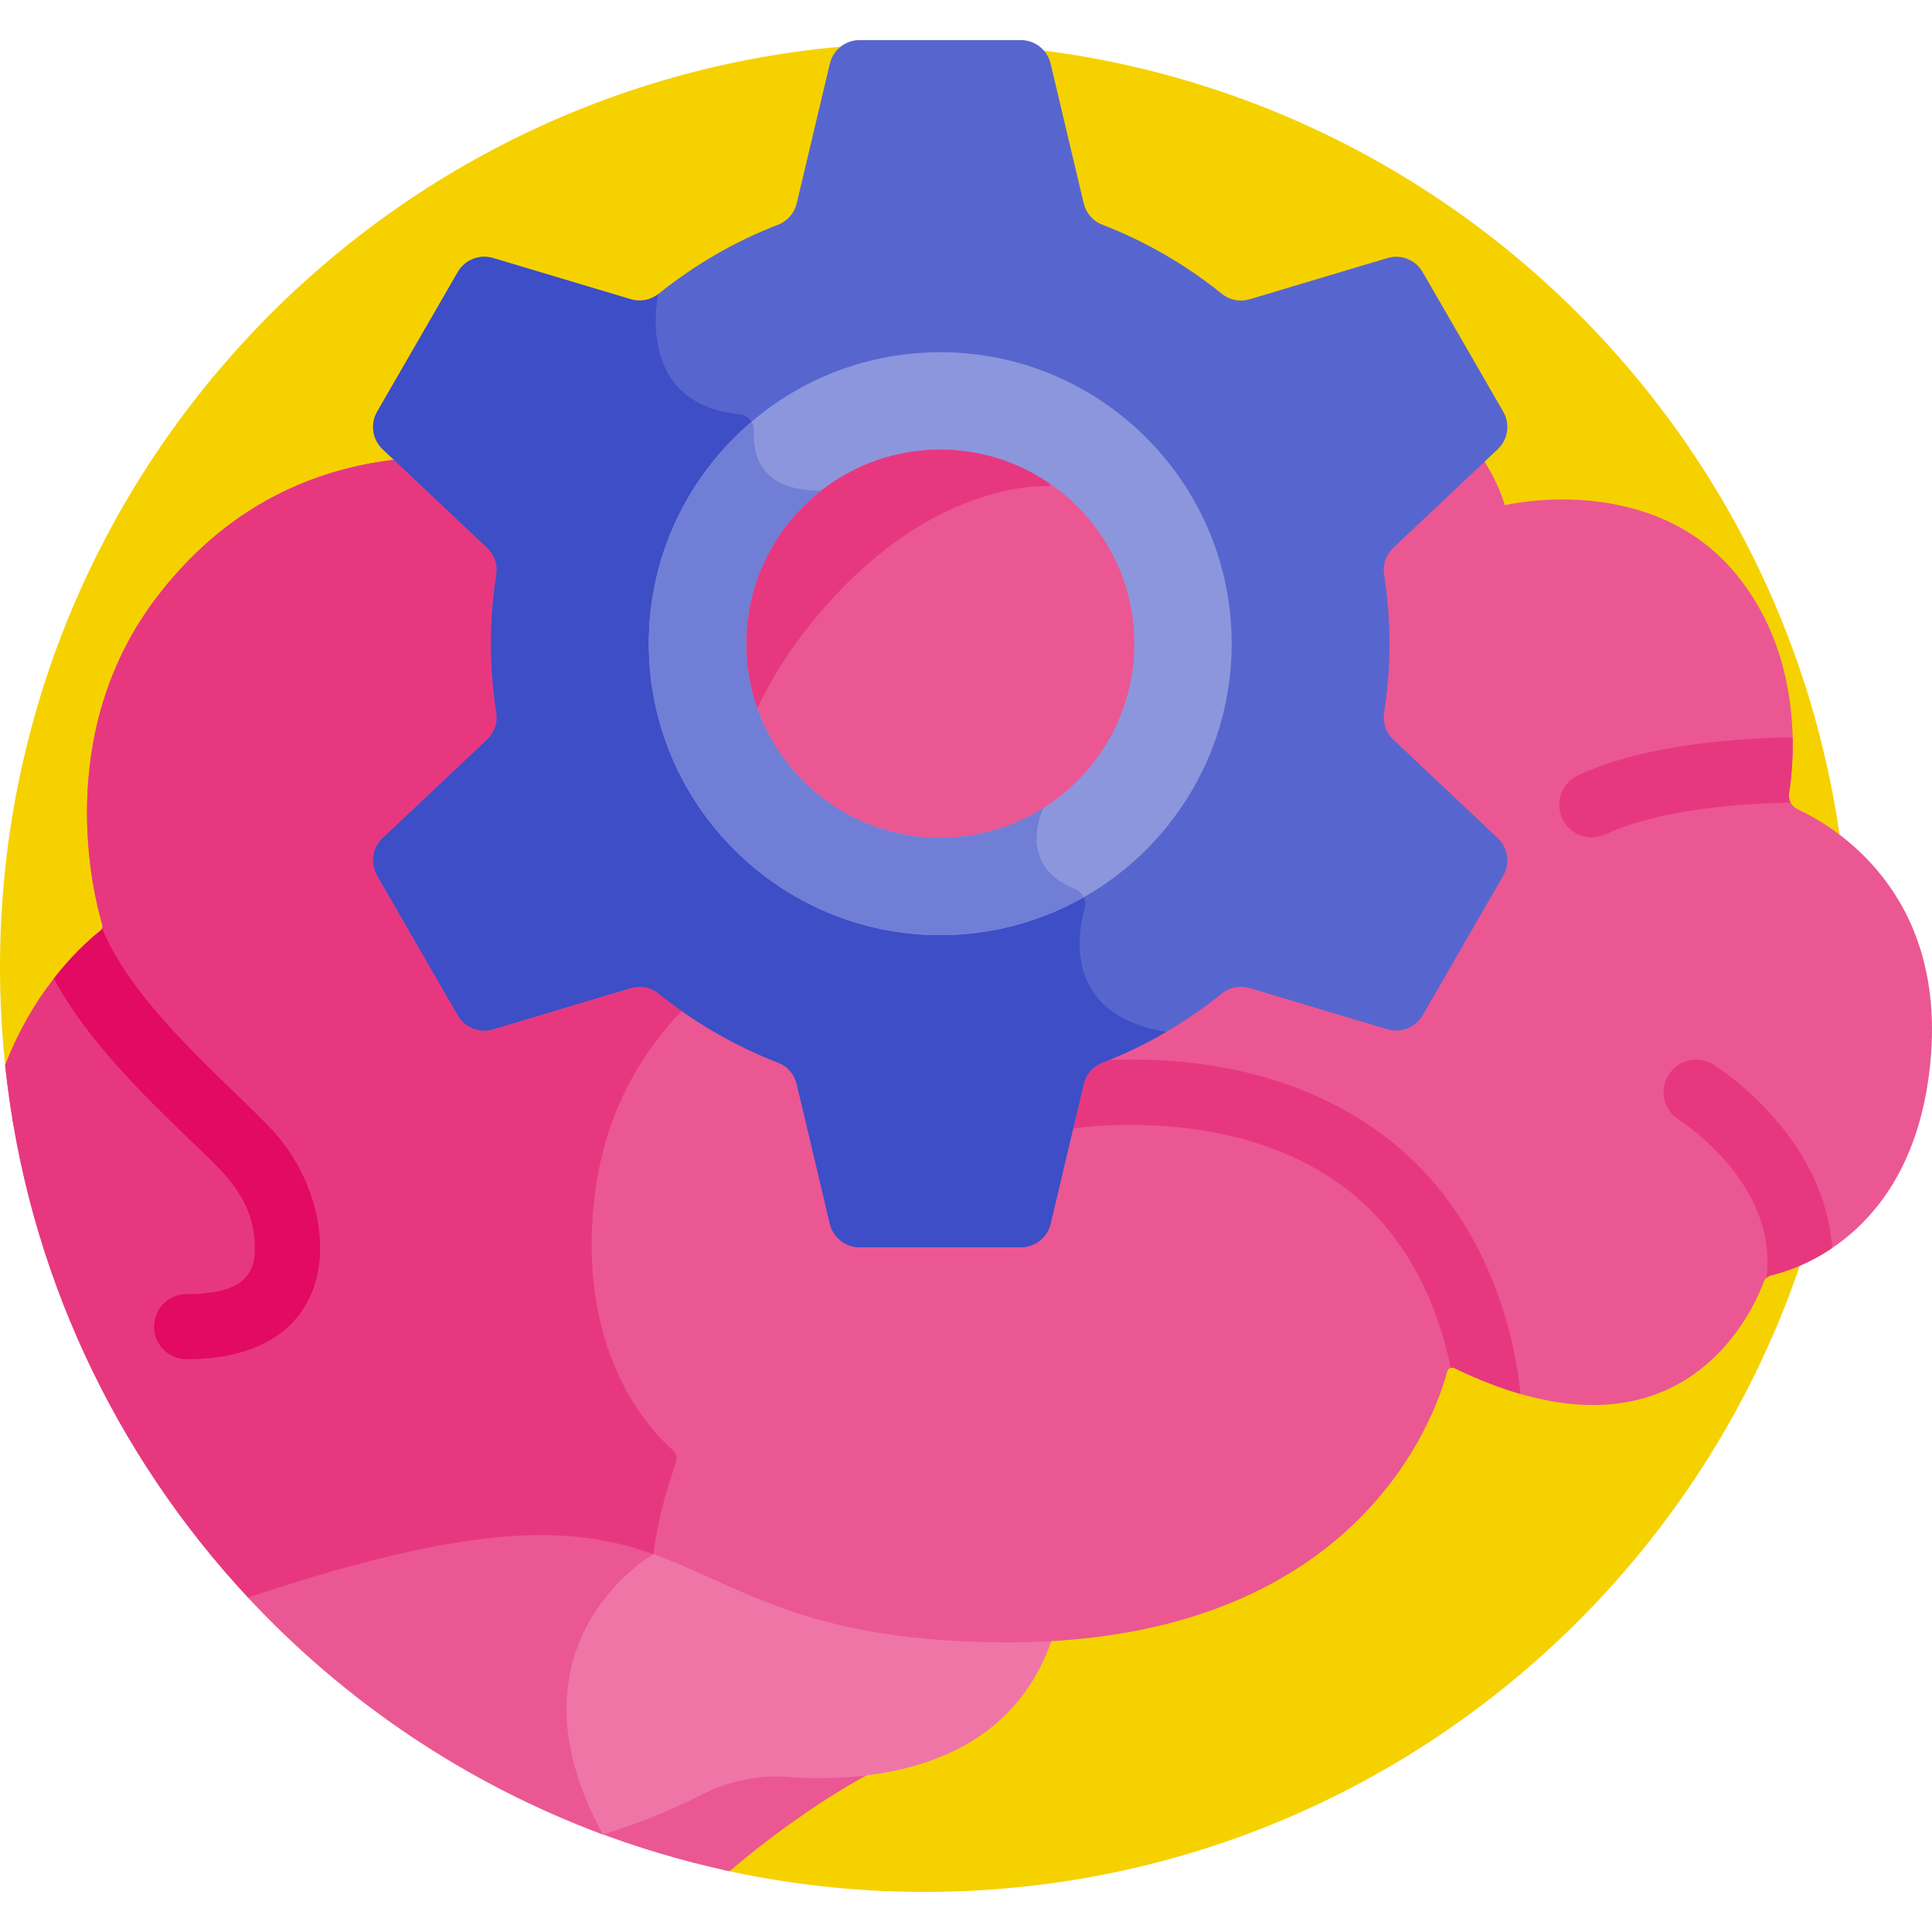 <?xml version="1.0" encoding="iso-8859-1"?>
<!-- Generator: Adobe Illustrator 21.0.0, SVG Export Plug-In . SVG Version: 6.00 Build 0)  -->
<svg version="1.1" id="Capa_1" xmlns="http://www.w3.org/2000/svg" xmlns:xlink="http://www.w3.org/1999/xlink" x="0px" y="0px"
	 viewBox="0 0 512 512" style="enable-background:new 0 0 512 512;" xml:space="preserve">
<g>
	<path style="fill:#F6D100;" d="M245,11.377c-135.31,0-245,109.69-245,245.001c0,9.585,0.569,19.036,1.64,28.335l189.315,210.672
		c17.389,3.915,35.474,5.994,54.045,5.994c135.31,0,245.001-109.69,245.001-245.001S380.311,11.377,245,11.377z"/>
	<path style="fill:#EB5793;" d="M208.729,468.856c-7.865-0.58-15.716,1.115-22.749,4.684c-7.198,3.652-17.466,8.198-29.301,11.421
		c11.798,4.562,24.037,8.232,36.636,10.938c19.896-16.9,36.314-25.402,36.314-25.402l-2.141-1.815
		C220.474,469.366,213.936,469.24,208.729,468.856z"/>
	<path style="fill:#EF75A7;" d="M65.526,422.426l-0.213,0.475c25.856,27.887,58.116,49.746,94.451,63.232
		c10.531-3.138,19.651-7.213,26.216-10.544c7.033-3.569,14.884-5.264,22.749-4.684c19.667,1.451,58.246-0.659,70.256-37.044
		c-3.817,0.225-7.755,0.354-11.849,0.354C164.839,434.215,194.657,379.055,65.526,422.426z"/>
	<path style="fill:#EB5793;" d="M65.526,422.426l-0.213,0.475c25.856,27.887,58.116,49.746,94.451,63.232
		c-27.762-50.86,13.391-74.258,13.391-74.258l-4.47-2.493C148.587,403.337,122.562,403.269,65.526,422.426z"/>
	<path style="fill:#EB5793;" d="M476.394,214.472c-1.621-0.751-2.551-2.466-2.274-4.231c1.413-9.003,3.81-36.224-13.883-57.908
		c-22.708-27.83-61.464-18.44-61.464-18.44s-7.75-32.341-57.367-49.684c-52.757-18.439-89.635,10.757-89.635,10.757
		s-26.579-24.458-67.571-16.864c-42.326,7.841-56.097,33.65-59.213,41.01c-0.505,1.194-1.661,1.973-2.957,1.961
		c-14.322-0.141-51.53-0.457-80.261,36.894c-28.11,36.543-16.795,79.943-14.66,87.082c0.182,0.609-0.025,1.258-0.527,1.647
		c-3.486,2.697-16.939,14.128-25.216,35.596c5.706,54.273,29.136,103.258,64.39,141.082
		c128.867-43.229,99.146,11.866,201.383,11.866c93.271,0,113.509-60.861,116.384-71.757c0.225-0.854,1.175-1.271,1.97-0.885
		c59.161,28.664,78.646-14.134,81.909-22.84c0.343-0.915,1.115-1.585,2.066-1.807c7.292-1.701,38.05-11.539,42.161-57.055
		C515.655,236.311,485.88,218.864,476.394,214.472z"/>
	<path style="fill:#E7387F;" d="M179.145,387.616c0.418-1.226,0.041-2.568-0.934-3.423c-6.011-5.268-26.196-26.44-20.363-69.09
		c5.649-41.306,37.211-58.87,37.211-58.87s-16.152-44.176,17.906-88.485c32.032-41.671,65.172-38.884,65.172-38.884
		s2.958-36.225,32.418-50.672c-35.727-1.471-58.784,16.774-58.784,16.774s-26.579-24.458-67.572-16.864
		c-42.326,7.841-56.097,33.65-59.213,41.01c-0.505,1.194-1.661,1.973-2.957,1.961c-14.322-0.141-51.53-0.457-80.261,36.894
		c-28.11,36.543-16.795,79.943-14.66,87.082c0.182,0.609-0.025,1.258-0.527,1.647c-3.486,2.697-16.939,14.128-25.216,35.596
		c5.706,54.273,29.135,103.258,64.39,141.082c61.185-20.525,86.619-18.884,107.401-11.499
		C174.503,401.263,177.364,392.831,179.145,387.616z"/>
	<path style="fill:#E7387F;" d="M368.781,302.542c-37.777-30.233-89.323-20.301-91.498-19.864
		c-4.668,0.939-7.686,5.478-6.756,10.148c0.931,4.67,5.479,7.701,10.144,6.779c0.458-0.09,45.929-8.709,77.322,16.414
		c17.529,14.028,24.06,34.562,26.46,46.513c0.333-0.104,0.706-0.094,1.053,0.074c6.239,3.022,12.033,5.244,17.417,6.8
		C402.161,360.59,397.374,325.425,368.781,302.542z"/>
	<path style="fill:#E20A62;" d="M72.13,299.44c-11.446-12.254-36.749-32.858-45.072-53.405c-0.099,0.256-0.257,0.491-0.486,0.668
		c-1.926,1.491-6.867,5.63-12.3,12.626c8.794,16.424,24.05,31.168,35.743,42.46c8.66,8.365,16.338,14.65,17.433,26.574
		c0.832,9.062-2.499,14.586-17.997,14.586c-4.768,0-8.632,3.864-8.632,8.632c0,4.766,3.864,8.631,8.632,8.631
		C93.071,360.212,90.916,319.555,72.13,299.44z"/>
	<path style="fill:#E7387F;" d="M472.182,298.635c-8.352-10.372-17.718-16.274-18.113-16.52c-4.047-2.523-9.37-1.29-11.892,2.755
		c-2.523,4.044-1.29,9.369,2.755,11.892c0.276,0.172,26.582,16.916,23.157,41.968c0.381-0.375,0.853-0.656,1.393-0.782
		c2.826-0.661,9.14-2.548,16.062-7.216C484.774,319.588,480.278,308.689,472.182,298.635z"/>
	<path style="fill:#E7387F;" d="M474.528,212.695c-0.385-0.736-0.544-1.59-0.408-2.458c0.487-3.104,1.09-8.371,0.948-14.827
		c-13.183,0.162-38.854,1.644-56.877,10.055c-4.319,2.015-6.187,7.151-4.172,11.471c1.466,3.139,4.578,4.983,7.828,4.983
		c1.222,0,2.464-0.261,3.645-0.812C440.203,214.242,462.532,212.891,474.528,212.695z"/>
	<path style="fill:#5766CE;" d="M396.924,222.114l-27.673-26.115c-1.918-1.811-2.862-4.444-2.455-7.05
		c0.935-5.986,1.435-12.117,1.435-18.366c0-6.249-0.5-12.379-1.435-18.366c-0.407-2.606,0.537-5.239,2.455-7.049l27.673-26.115
		c2.733-2.579,3.327-6.709,1.449-9.963c-12.236-21.194-15.128-26.201-21.353-36.985c-1.879-3.253-5.747-4.791-9.346-3.714
		l-36.478,10.915c-2.527,0.757-5.281,0.257-7.333-1.4c-9.506-7.672-20.213-13.909-31.801-18.388
		c-2.456-0.949-4.259-3.085-4.867-5.647l-8.777-37.012c-0.867-3.656-4.131-6.236-7.888-6.236h-42.724
		c-3.757,0-7.021,2.581-7.887,6.236l-8.777,37.012c-0.607,2.562-2.41,4.698-4.866,5.647c-11.588,4.479-22.294,10.715-31.8,18.388
		c-2.052,1.657-4.807,2.156-7.333,1.4l-36.478-10.915c-3.599-1.077-7.474,0.474-9.352,3.727
		c-12.238,21.194-15.128,26.2-21.354,36.985c-1.878,3.253-1.276,7.371,1.457,9.95l27.673,26.115
		c1.918,1.811,2.862,4.444,2.455,7.049c-0.935,5.987-1.435,12.117-1.435,18.366c0,6.249,0.5,12.38,1.435,18.366
		c0.407,2.606-0.537,5.239-2.455,7.05l-27.673,26.115c-2.733,2.578-3.327,6.709-1.449,9.963
		c12.236,21.194,15.126,26.201,21.354,36.986c1.878,3.253,5.745,4.79,9.344,3.714l36.478-10.915c2.527-0.757,5.281-0.257,7.333,1.4
		c9.506,7.672,20.212,13.909,31.8,18.387c2.456,0.949,4.259,3.085,4.866,5.647l8.777,37.012c0.867,3.655,4.131,6.236,7.887,6.236
		h42.724c3.757,0,7.021-2.581,7.888-6.236l8.777-37.012c0.608-2.562,2.41-4.698,4.867-5.647
		c11.588-4.478,22.294-10.715,31.801-18.388c2.053-1.656,4.807-2.155,7.333-1.399l36.478,10.915
		c3.599,1.076,7.474-0.474,9.352-3.727c12.237-21.195,15.126-26.2,21.353-36.985C400.259,228.81,399.657,224.691,396.924,222.114z
		 M249.17,227.944c-31.63,0-57.362-25.732-57.362-57.362c0-31.629,25.732-57.362,57.362-57.362c31.63,0,57.362,25.733,57.362,57.362
		C306.532,202.211,280.8,227.944,249.17,227.944z"/>
	<path style="fill:#3D4EC6;" d="M167.144,79.304l-36.478-10.915c-3.599-1.077-7.474,0.474-9.352,3.727
		c-12.237,21.194-15.127,26.2-21.354,36.985c-1.878,3.253-1.276,7.371,1.457,9.95l27.673,26.115
		c1.918,1.811,2.862,4.444,2.455,7.049c-0.935,5.987-1.435,12.117-1.435,18.366c0,6.249,0.5,12.38,1.435,18.366
		c0.406,2.606-0.537,5.239-2.455,7.05l-27.673,26.115c-2.733,2.578-3.327,6.709-1.449,9.963
		c12.236,21.194,15.126,26.201,21.354,36.986c1.878,3.253,5.745,4.79,9.344,3.714l36.478-10.915c2.527-0.757,5.281-0.257,7.333,1.4
		c9.506,7.672,20.212,13.909,31.8,18.387c2.456,0.949,4.259,3.085,4.866,5.647l8.777,37.012c0.867,3.655,4.131,6.236,7.887,6.236
		h42.724c3.757,0,7.021-2.581,7.888-6.236l8.777-37.012c0.608-2.562,2.41-4.698,4.867-5.647c5.914-2.285,11.594-5.034,17.006-8.193
		c-26.211-4.349-23.942-24.107-21.625-32.701c0.591-2.191-0.591-4.428-2.703-5.257c-8.178-3.208-10.077-8.87-10.016-13.581
		c-7.701,3.849-16.376,6.028-25.555,6.028c-31.63,0-57.362-25.732-57.362-57.362c0-16.318,6.86-31.055,17.835-41.51
		c-8.883-2.553-10.069-9.852-9.812-14.646c0.126-2.34-1.548-4.419-3.88-4.651c-28.223-2.809-21.475-31.871-21.475-31.871
		C172.425,79.561,169.67,80.061,167.144,79.304z"/>
	<g>
		<path style="fill:#8C96DD;" d="M249.171,247.819c-42.589,0-77.237-34.648-77.237-77.237c0-42.588,34.648-77.237,77.237-77.237
			s77.237,34.648,77.237,77.237C326.408,213.17,291.76,247.819,249.171,247.819z M249.171,119.145
			c-28.363,0-51.437,23.075-51.437,51.437c0,28.363,23.075,51.437,51.437,51.437c28.363,0,51.437-23.075,51.437-51.437
			C300.608,142.219,277.534,119.145,249.171,119.145z"/>
	</g>
	<path style="fill:#717ED6;" d="M287.175,237.782c-0.472-1.01-1.317-1.847-2.434-2.285c-14.802-5.806-9.051-19.662-8.293-21.335
		c-7.913,4.971-17.262,7.858-27.277,7.858c-28.363,0-51.437-23.075-51.437-51.437c0-16.464,7.785-31.136,19.856-40.557
		c-0.188-0.011-0.377-0.032-0.563-0.032c-15.649,0-17.512-9.675-17.195-15.567c0.052-0.958-0.21-1.862-0.683-2.624
		c-16.635,14.178-27.214,35.261-27.214,58.78c0,42.588,34.648,77.237,77.237,77.237
		C262.981,247.819,275.945,244.157,287.175,237.782z"/>
</g>
<g>
</g>
<g>
</g>
<g>
</g>
<g>
</g>
<g>
</g>
<g>
</g>
<g>
</g>
<g>
</g>
<g>
</g>
<g>
</g>
<g>
</g>
<g>
</g>
<g>
</g>
<g>
</g>
<g>
</g>
</svg>
